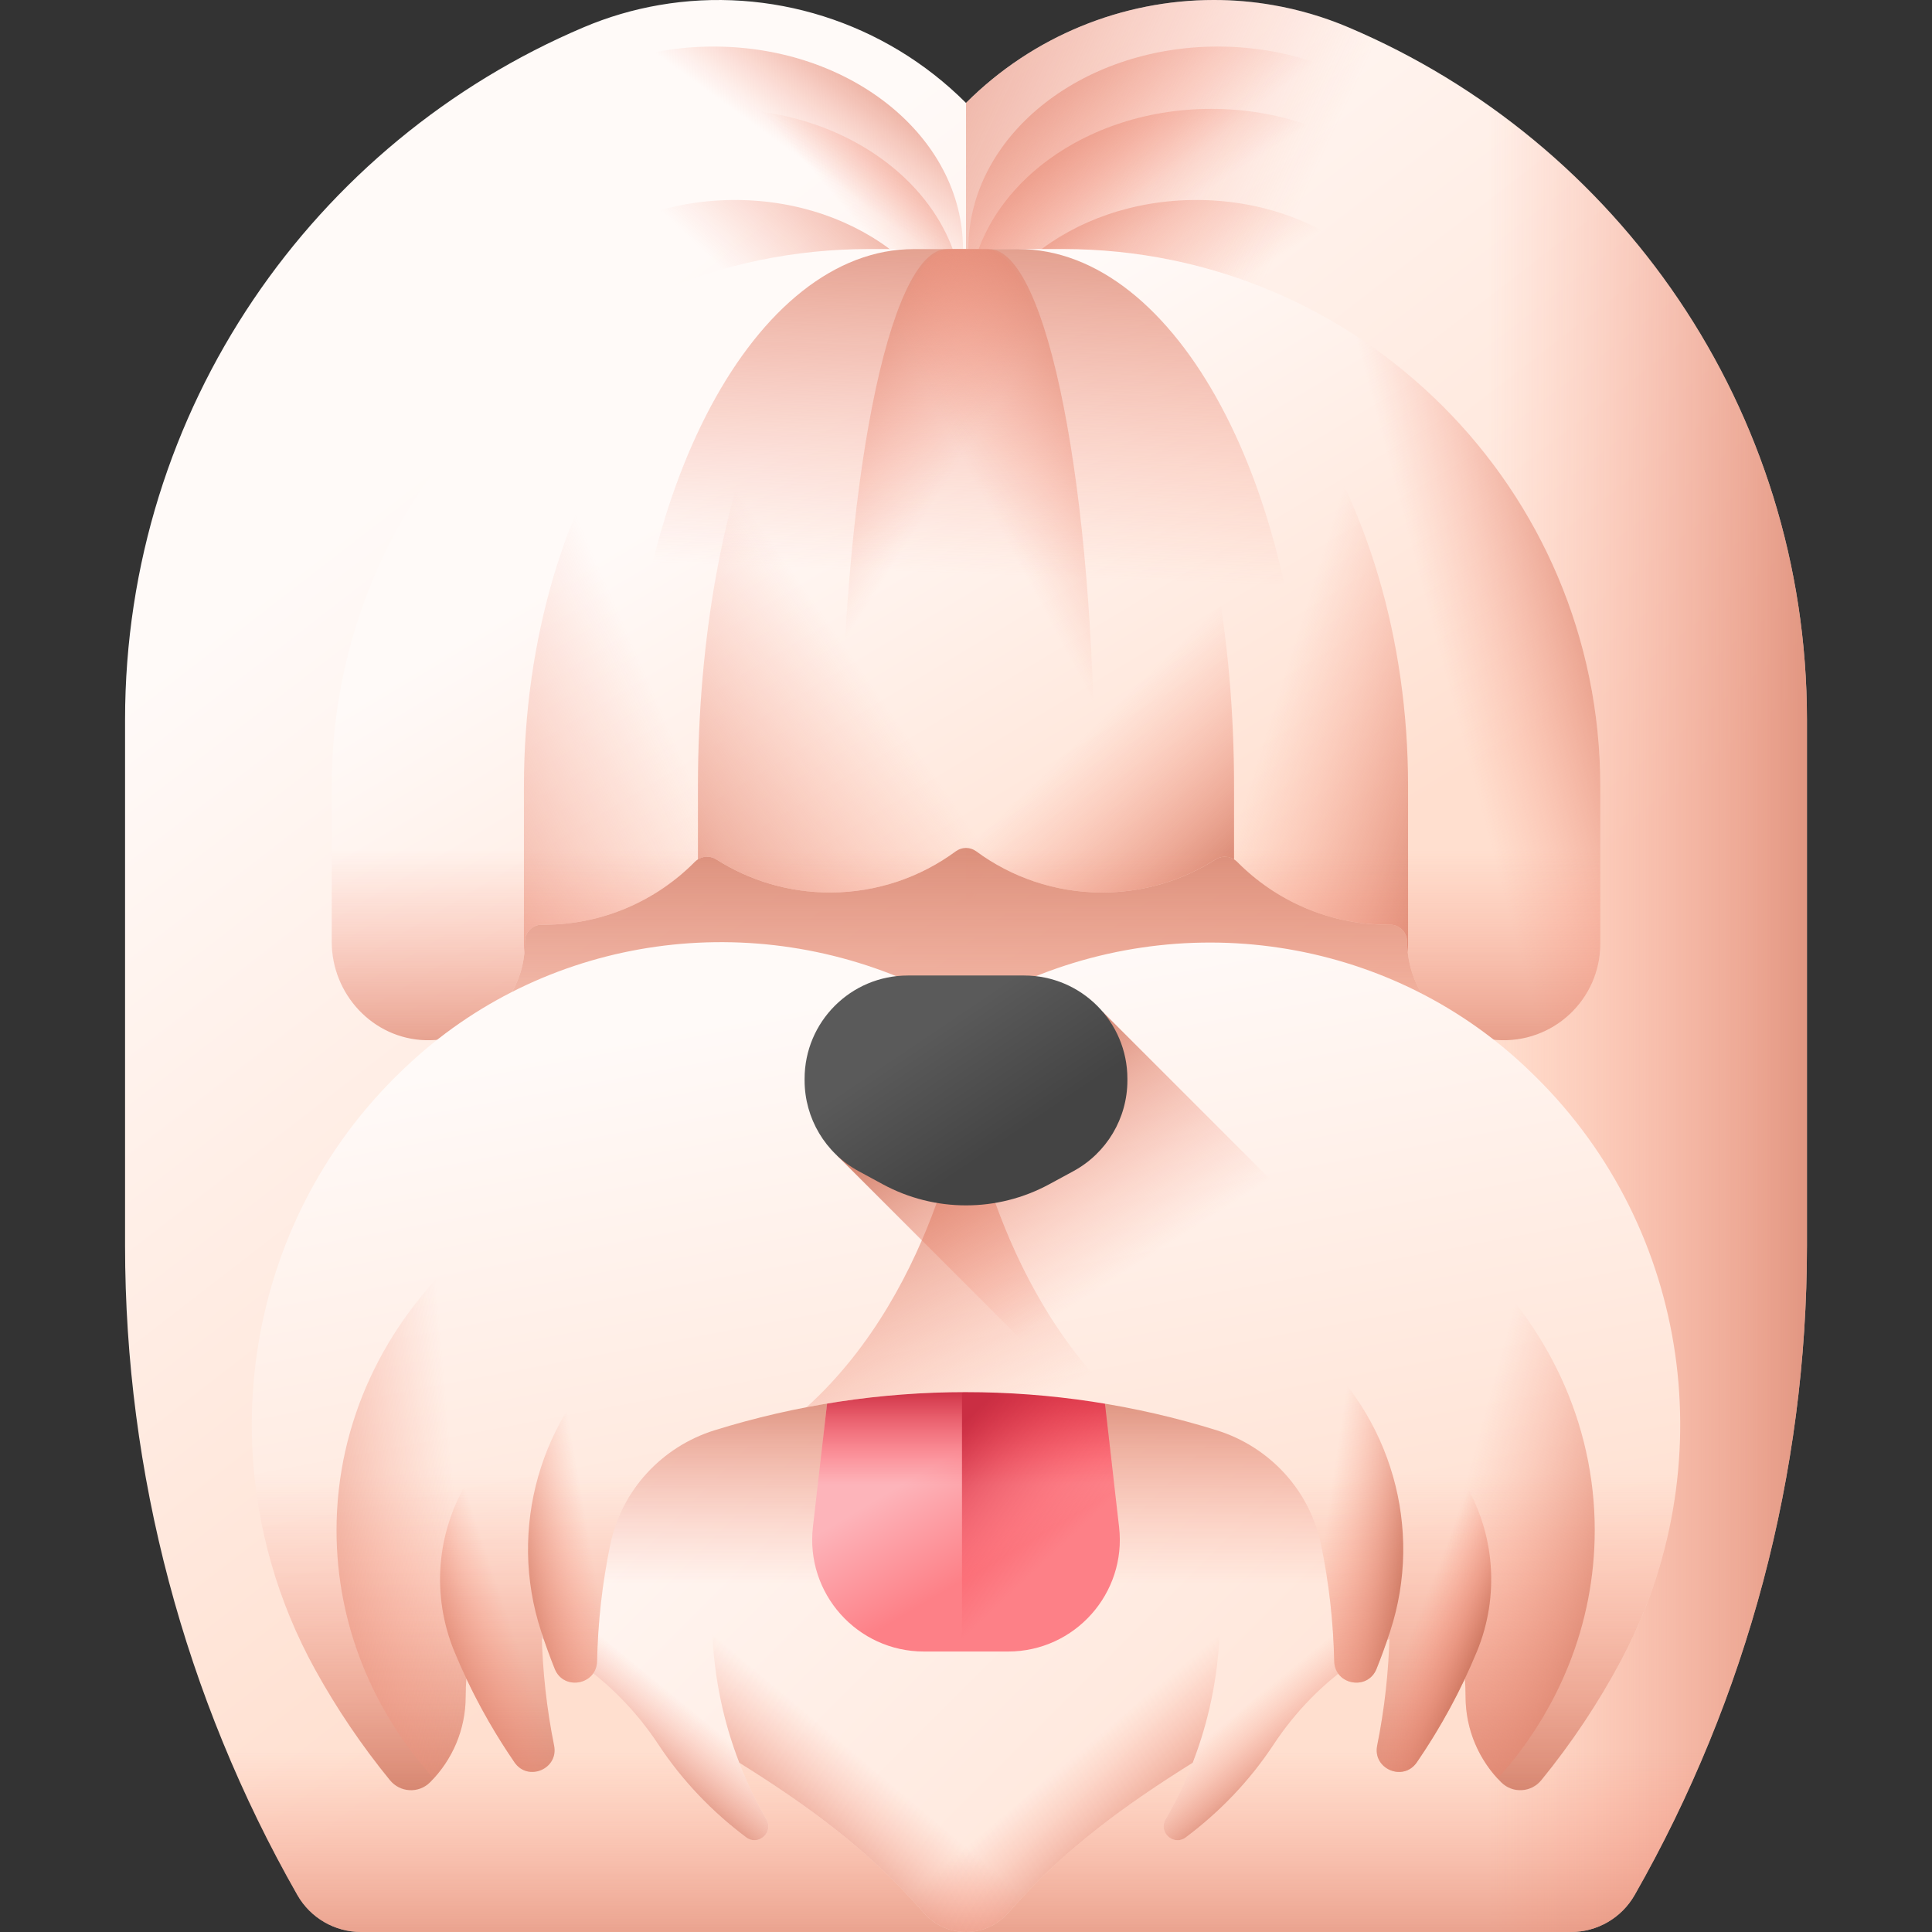 <svg id="Capa_1" enable-background="new 0 0 512 512" height="512" viewBox="0 0 512 512" width="512" xmlns="http://www.w3.org/2000/svg" xmlns:xlink="http://www.w3.org/1999/xlink"><rect x="0" y="0" width="512" height="512" fill="#333333" stroke="none"/><linearGradient id="lg1"><stop offset="0" stop-color="#fffaf8"/><stop offset="1" stop-color="#ffdfcf"/></linearGradient><linearGradient id="SVGID_1_" gradientUnits="userSpaceOnUse" x1="124.707" x2="293.174" xlink:href="#lg1" y1="113.256" y2="331.153"/><linearGradient id="lg2"><stop offset="0" stop-color="#f89580" stop-opacity="0"/><stop offset=".26" stop-color="#f2917c" stop-opacity=".261"/><stop offset=".595" stop-color="#e2856f" stop-opacity=".597"/><stop offset=".971" stop-color="#c8725b" stop-opacity=".974"/><stop offset=".997" stop-color="#c5715a"/></linearGradient><linearGradient id="SVGID_00000096038875821071884880000016084908201069566380_" gradientUnits="userSpaceOnUse" x1="258.999" x2="108.227" xlink:href="#lg2" y1="237.231" y2="166.657"/><linearGradient id="SVGID_00000150070393662274183130000006255499154736738439_" gradientUnits="userSpaceOnUse" x1="394.347" x2="507.713" xlink:href="#lg2" y1="256" y2="256"/><linearGradient id="SVGID_00000164505137701224496350000009232240040474058932_" gradientUnits="userSpaceOnUse" x1="256" x2="256" xlink:href="#lg2" y1="340.03" y2="197.224"/><linearGradient id="SVGID_00000154413508270404660840000013609366614840277695_" gradientUnits="userSpaceOnUse" x1="256" x2="256" xlink:href="#lg2" y1="464.069" y2="538.13"/><linearGradient id="SVGID_00000040542882402914968250000009995793907036945038_" gradientUnits="userSpaceOnUse" x1="308.332" x2="267.936" xlink:href="#lg2" y1="47.041" y2="-6.187"/><linearGradient id="SVGID_00000068664621839327462490000006203782402779623589_" gradientUnits="userSpaceOnUse" x1="208.43" x2="233.618" xlink:href="#lg2" y1="39.382" y2="4.689"/><linearGradient id="SVGID_00000085231077986033297700000003199045999560720540_" gradientUnits="userSpaceOnUse" x1="306.717" x2="274.876" xlink:href="#lg2" y1="59.171" y2="10.22"/><linearGradient id="SVGID_00000033363616257677803330000003632568600787604145_" gradientUnits="userSpaceOnUse" x1="222.55" x2="256.293" xlink:href="#lg2" y1="53.873" y2="24.883"/><linearGradient id="SVGID_00000063631638239584524580000017442992361647719042_" gradientUnits="userSpaceOnUse" x1="307.847" x2="271.728" xlink:href="#lg2" y1="87.087" y2="28.156"/><linearGradient id="SVGID_00000008862515711296352490000011416672173273887389_" gradientUnits="userSpaceOnUse" x1="208.419" x2="254.518" xlink:href="#lg2" y1="87.897" y2="39.897"/><linearGradient id="SVGID_00000173845771145120348970000014538445456764991109_" gradientUnits="userSpaceOnUse" x1="201.152" x2="287.765" xlink:href="#lg1" y1="121.466" y2="265.822"/><linearGradient id="SVGID_00000177453458466504131410000013368494525488820140_" gradientUnits="userSpaceOnUse" x1="377.507" x2="433.824" xlink:href="#lg2" y1="158.028" y2="143.058"/><linearGradient id="SVGID_00000126285988356870559290000011802918561220873617_" gradientUnits="userSpaceOnUse" x1="184.46" x2="82.135" xlink:href="#lg2" y1="208.937" y2="253.705"/><linearGradient id="SVGID_00000127046263328952384570000004465760235272295599_" gradientUnits="userSpaceOnUse" x1="334.378" x2="397.824" xlink:href="#lg2" y1="197.796" y2="217.757"/><linearGradient id="SVGID_00000167366784217452844980000013352984492828508309_" gradientUnits="userSpaceOnUse" x1="258.504" x2="262.782" xlink:href="#lg2" y1="152.227" y2="32.94"/><linearGradient id="SVGID_00000171683735501262521250000012235628821653863581_" gradientUnits="userSpaceOnUse" x1="282.541" x2="325.788" xlink:href="#lg2" y1="199.35" y2="244.498"/><linearGradient id="SVGID_00000147184115711916664310000016014658365612119736_" gradientUnits="userSpaceOnUse" x1="231.385" x2="147.266" xlink:href="#lg2" y1="181.862" y2="240.317"/><linearGradient id="SVGID_00000170275895786403882410000016026926993179437499_" gradientUnits="userSpaceOnUse" x1="237.885" x2="184.419" xlink:href="#lg2" y1="148.017" y2="113.799"/><linearGradient id="SVGID_00000034800872456462419410000015113297497615294614_" gradientUnits="userSpaceOnUse" x1="270.761" x2="326.365" xlink:href="#lg2" y1="150.945" y2="121.004"/><linearGradient id="SVGID_00000173868459995508673220000001299624447353243525_" gradientUnits="userSpaceOnUse" x1="256" x2="256" xlink:href="#lg2" y1="225.057" y2="299.473"/><linearGradient id="SVGID_00000130639404435273686370000012452313988794886550_" gradientUnits="userSpaceOnUse" x1="186.073" x2="390.68" xlink:href="#lg1" y1="312.066" y2="516.673"/><linearGradient id="SVGID_00000146460913866578532350000016716492461624235705_" gradientUnits="userSpaceOnUse" x1="256" x2="256" xlink:href="#lg2" y1="419.753" y2="357.749"/><linearGradient id="SVGID_00000088105516385502162200000014416094421147964302_" gradientUnits="userSpaceOnUse" x1="395.959" x2="408.344" xlink:href="#lg2" y1="414.641" y2="422.21"/><linearGradient id="SVGID_00000101089226910459419280000004809426761501034122_" gradientUnits="userSpaceOnUse" x1="289.935" x2="314.189" xlink:href="#lg2" y1="460.876" y2="489.775"/><linearGradient id="SVGID_00000030465640065795608920000000056925278375990945_" gradientTransform="matrix(-1 0 0 1 -494.29 0)" gradientUnits="userSpaceOnUse" x1="-716.354" x2="-692.1" xlink:href="#lg2" y1="460.876" y2="489.775"/><linearGradient id="SVGID_00000062872440041299130370000003877311847022448816_" gradientUnits="userSpaceOnUse" x1="346.668" x2="362.149" xlink:href="#lg2" y1="438.471" y2="457.393"/><linearGradient id="SVGID_00000052820541028052501520000011833271263533346691_" gradientUnits="userSpaceOnUse" x1="121.479" x2="102.558" xlink:href="#lg2" y1="414.84" y2="439.782"/><linearGradient id="SVGID_00000167387332928486604160000015056876937577856940_" gradientTransform="matrix(-1 0 0 1 -271.355 0)" gradientUnits="userSpaceOnUse" x1="-436.687" x2="-421.205" xlink:href="#lg2" y1="438.471" y2="457.393"/><linearGradient id="SVGID_00000050654294399237005050000008198592248250871209_" gradientUnits="userSpaceOnUse" x1="256.198" x2="271.608" y1="383.132" y2="409.21"><stop offset="0" stop-color="#fdb4ba"/><stop offset="1" stop-color="#fd8087"/></linearGradient><linearGradient id="lg3"><stop offset="0" stop-color="#fd4755" stop-opacity="0"/><stop offset=".259" stop-color="#f74452" stop-opacity=".259"/><stop offset=".628" stop-color="#e43b4c" stop-opacity=".628"/><stop offset="1" stop-color="#ca2e43"/></linearGradient><linearGradient id="SVGID_00000129925305943642640920000010009411812630045851_" gradientUnits="userSpaceOnUse" x1="256" x2="256" xlink:href="#lg3" y1="393.495" y2="368.05"/><linearGradient id="SVGID_00000085952693082936076210000008587191497815997107_" gradientUnits="userSpaceOnUse" x1="287.705" x2="259.256" xlink:href="#lg3" y1="403.597" y2="373.37"/><linearGradient id="SVGID_00000111182029746138833860000005447865564675484334_" gradientUnits="userSpaceOnUse" x1="234.11" x2="269.673" xlink:href="#lg1" y1="261.665" y2="450.089"/><linearGradient id="SVGID_00000165947281245813570060000004197714977149477516_" gradientUnits="userSpaceOnUse" x1="255.999" x2="255.999" xlink:href="#lg2" y1="390.75" y2="489.078"/><linearGradient id="SVGID_00000039108192340856568380000002494031941707572150_" gradientUnits="userSpaceOnUse" x1="119.912" x2="53.15" xlink:href="#lg2" y1="390.014" y2="395.736"/><linearGradient id="SVGID_00000052089590291808445380000001727773710199307162_" gradientUnits="userSpaceOnUse" x1="387.306" x2="442.623" xlink:href="#lg2" y1="396.58" y2="411.84"/><linearGradient id="SVGID_00000148628009653191611000000008209795205572552854_" gradientUnits="userSpaceOnUse" x1="350.323" x2="375.121" xlink:href="#lg2" y1="410.315" y2="414.13"/><linearGradient id="SVGID_00000080891325060807561510000006147318662545648794_" gradientUnits="userSpaceOnUse" x1="157.279" x2="133.753" xlink:href="#lg2" y1="413.711" y2="417.844"/><linearGradient id="SVGID_00000013903384579865169610000009347428438796000187_" gradientUnits="userSpaceOnUse" x1="131.119" x2="107.593" xlink:href="#lg2" y1="417.807" y2="425.755"/><linearGradient id="SVGID_00000089536461701722257540000005070098922351056040_" gradientUnits="userSpaceOnUse" x1="379.634" x2="398.073" xlink:href="#lg2" y1="418.452" y2="425.764"/><linearGradient id="SVGID_00000052090504483322682910000001470000344101290154_" gradientUnits="userSpaceOnUse" x1="259.802" x2="219.671" xlink:href="#lg2" y1="379.254" y2="301.5"/><linearGradient id="SVGID_00000134943623583685066960000010887815050390740885_" gradientUnits="userSpaceOnUse" x1="310.529" x2="271.559" xlink:href="#lg2" y1="329.33" y2="268.499"/><linearGradient id="SVGID_00000178169650627626570970000005992614303803163019_" gradientUnits="userSpaceOnUse" x1="247.116" x2="266.884" y1="272.902" y2="302.264"><stop offset="0" stop-color="#5a5a5a"/><stop offset="1" stop-color="#444"/></linearGradient><g><path d="m478.86 190.77v139.316c0 60.365-15.739 119.687-45.665 172.112-3.46 6.061-9.903 9.802-16.882 9.802h-320.626c-6.979 0-13.422-3.741-16.882-9.802-29.926-52.425-45.665-111.747-45.665-172.112v-139.316c0-82.46 50.08-153.22 121.49-183.52 6.52-2.77 13.25-4.73 20.03-5.9 29.25-5.08 59.74 4.33 81.34 25.93 17.76-17.76 41.54-27.28 65.69-27.28 5.22 0 10.45.44 15.65 1.35 6.78 1.17 13.51 3.13 20.03 5.9 71.41 30.3 121.49 101.06 121.49 183.52z" fill="url(#SVGID_1_)"/><path d="m416.313 512c6.979 0 13.422-3.741 16.882-9.802 29.925-52.425 45.665-111.747 45.665-172.112v-139.316c0-82.46-50.08-153.22-121.49-183.52-6.52-2.77-13.25-4.73-20.03-5.9-5.2-.91-10.43-1.35-15.65-1.35-24.15 0-47.93 9.52-65.69 27.28v484.72z" fill="url(#SVGID_00000096038875821071884880000016084908201069566380_)"/><path d="m416.313 512c6.979 0 13.422-3.741 16.882-9.802 29.925-52.425 45.665-111.747 45.665-172.112v-139.316c0-82.46-50.08-153.22-121.49-183.52-6.52-2.77-13.25-4.73-20.03-5.9-5.2-.91-10.43-1.35-15.65-1.35-24.15 0-47.93 9.52-65.69 27.28v484.72z" fill="url(#SVGID_00000150070393662274183130000006255499154736738439_)"/><path d="m128.989 202.446h254.022v99.604h-254.022z" fill="url(#SVGID_00000164505137701224496350000009232240040474058932_)"/><path d="m33.14 302.05v28.037c0 60.365 15.739 119.687 45.665 172.112 3.46 6.061 9.903 9.802 16.882 9.802h320.627c6.979 0 13.422-3.741 16.882-9.802 29.925-52.425 45.665-111.747 45.665-172.112v-28.037z" fill="url(#SVGID_00000154413508270404660840000013609366614840277695_)"/><g><g><ellipse cx="322.72" cy="66" fill="url(#SVGID_00000040542882402914968250000009995793907036945038_)" rx="66.094" ry="53.661"/><ellipse cx="189.104" cy="66" fill="url(#SVGID_00000068664621839327462490000006203782402779623589_)" rx="66.094" ry="53.661"/></g><g><ellipse cx="321.004" cy="81.134" fill="url(#SVGID_00000085231077986033297700000003199045999560720540_)" rx="64.397" ry="52.282"/><ellipse cx="190.82" cy="81.134" fill="url(#SVGID_00000033363616257677803330000003632568600787604145_)" rx="64.397" ry="52.282"/></g><g><ellipse cx="317.053" cy="102.107" fill="url(#SVGID_00000063631638239584524580000017442992361647719042_)" rx="60.488" ry="49.109"/><ellipse cx="194.771" cy="102.107" fill="url(#SVGID_00000008862515711296352490000011416672173273887389_)" rx="60.488" ry="49.109"/></g></g><g><path d="m87.909 208.358v41.194c0 13.943 10.932 25.73 24.87 26.112 14.461.396 26.308-11.208 26.308-25.579v-.532c0-2.521 2.065-4.531 4.586-4.505.173.002.346.003.519.003 15.618 0 29.74-6.37 39.935-16.644 1.53-1.542 3.893-1.804 5.726-.639 8.713 5.537 19.047 8.749 30.135 8.749 12.464 0 23.979-4.055 33.305-10.914 1.617-1.19 3.796-1.19 5.413 0 9.326 6.859 20.841 10.914 33.305 10.914 11.088 0 21.422-3.212 30.135-8.749 1.833-1.165 4.196-.902 5.726.639 10.195 10.274 24.317 16.644 39.935 16.644.173 0 .346-.001.519-.003 2.521-.026 4.586 1.983 4.586 4.505 0 13.498 10.241 25.09 23.705 26.054 14.985 1.073 27.474-10.766 27.474-25.522v-41.726c0-78.623-63.735-142.359-142.357-142.359h-51.468c-78.622 0-142.357 63.736-142.357 142.358z" fill="url(#SVGID_00000173845771145120348970000014538445456764991109_)"/><path d="m281.734 66h-24.961v158.78c.682.118 1.346.389 1.934.821 9.326 6.859 20.841 10.914 33.305 10.914 11.088 0 21.422-3.212 30.135-8.749 1.833-1.165 4.196-.902 5.726.639 10.195 10.274 24.317 16.644 39.935 16.644.173 0 .346-.001.519-.003 2.521-.026 4.586 1.983 4.586 4.505 0 13.498 10.241 25.09 23.705 26.054 14.984 1.073 27.474-10.766 27.474-25.522v-41.726c-.001-78.621-63.736-142.357-142.358-142.357z" fill="url(#SVGID_00000177453458466504131410000013368494525488820140_)"/><path d="m138.849 208.358v41.194c0 .999.044 1.986.12 2.96.075-.799.119-1.608.119-2.428v-.532c0-2.521 2.065-4.531 4.586-4.505.173.002.346.003.519.003 15.618 0 29.74-6.37 39.935-16.644 1.53-1.542 3.893-1.804 5.726-.639 8.713 5.537 19.047 8.749 30.135 8.749 12.464 0 23.979-4.055 33.305-10.914 1.617-1.19 3.796-1.19 5.413 0 9.326 6.859 20.841 10.914 33.305 10.914 11.088 0 21.422-3.212 30.135-8.749 1.833-1.165 4.196-.902 5.726.639 10.195 10.274 24.317 16.644 39.935 16.644.173 0 .346-.001.519-.003 2.521-.026 4.586 1.983 4.586 4.505 0 .965.058 1.919.16 2.862.048-.768.078-1.543.078-2.329v-41.726c0-78.623-44.42-142.359-99.216-142.359h-35.87c-54.796 0-99.216 63.736-99.216 142.358z" fill="url(#SVGID_00000126285988356870559290000011802918561220873617_)"/><path d="m138.849 208.358v41.194c0 .999.044 1.986.12 2.96.075-.799.119-1.608.119-2.428v-.532c0-2.521 2.065-4.531 4.586-4.505.173.002.346.003.519.003 15.618 0 29.74-6.37 39.935-16.644 1.53-1.542 3.893-1.804 5.726-.639 8.713 5.537 19.047 8.749 30.135 8.749 12.464 0 23.979-4.055 33.305-10.914 1.617-1.19 3.796-1.19 5.413 0 9.326 6.859 20.841 10.914 33.305 10.914 11.088 0 21.422-3.212 30.135-8.749 1.833-1.165 4.196-.902 5.726.639 10.195 10.274 24.317 16.644 39.935 16.644.173 0 .346-.001.519-.003 2.521-.026 4.586 1.983 4.586 4.505 0 .965.058 1.919.16 2.862.048-.768.078-1.543.078-2.329v-41.726c0-78.623-44.42-142.359-99.216-142.359h-35.87c-54.796 0-99.216 63.736-99.216 142.358z" fill="url(#SVGID_00000127046263328952384570000004465760235272295599_)"/><path d="m166.066 208.358v32.273c6.807-2.879 12.932-7.056 18.061-12.225 1.53-1.542 3.893-1.804 5.726-.639 8.713 5.537 19.047 8.749 30.135 8.749 12.464 0 23.979-4.055 33.305-10.914 1.617-1.19 3.796-1.19 5.413 0 9.326 6.859 20.841 10.914 33.305 10.914 11.088 0 21.422-3.212 30.135-8.749 1.833-1.165 4.196-.902 5.726.639 5.129 5.169 11.254 9.347 18.061 12.225v-32.273c0-78.622-34.1-142.358-76.166-142.358h-27.537c-42.063 0-76.164 63.736-76.164 142.358z" fill="url(#SVGID_00000167366784217452844980000013352984492828508309_)"/><path d="m184.962 208.358v19.397c1.475-.925 3.364-.959 4.891.011 8.713 5.537 19.047 8.749 30.135 8.749 12.464 0 23.979-4.055 33.305-10.914 1.617-1.19 3.796-1.19 5.413 0 9.326 6.859 20.841 10.914 33.305 10.914 11.088 0 21.422-3.212 30.135-8.749 1.527-.971 3.416-.937 4.891-.011v-19.398c.001-78.621-26.935-142.357-60.162-142.357h-21.751c-33.226 0-60.162 63.736-60.162 142.358z" fill="url(#SVGID_00000171683735501262521250000012235628821653863581_)"/><path d="m184.962 208.358v19.397c1.475-.925 3.364-.959 4.891.011 8.713 5.537 19.047 8.749 30.135 8.749 12.464 0 23.979-4.055 33.305-10.914 1.617-1.19 3.796-1.19 5.413 0 9.326 6.859 20.841 10.914 33.305 10.914 11.088 0 21.422-3.212 30.135-8.749 1.527-.971 3.416-.937 4.891-.011v-19.398c.001-78.621-26.935-142.357-60.162-142.357h-21.751c-33.226 0-60.162 63.736-60.162 142.358z" fill="url(#SVGID_00000147184115711916664310000016014658365612119736_)"/><path d="m222.921 208.358v28.074c11.335-.583 21.783-4.513 30.373-10.83 1.617-1.19 3.796-1.19 5.413 0 8.589 6.317 19.038 10.247 30.373 10.83v-28.074c-.001-78.622-12.544-142.358-28.016-142.358h-10.128c-15.472 0-28.015 63.736-28.015 142.358z" fill="url(#SVGID_00000170275895786403882410000016026926993179437499_)"/><path d="m223.921 208.358v28.074c11.335-.583 21.783-4.513 30.373-10.83 1.617-1.19 3.796-1.19 5.413 0 8.589 6.317 19.038 10.247 30.373 10.83v-28.074c-.001-78.622-12.544-142.358-28.016-142.358h-10.128c-15.472 0-28.015 63.736-28.015 142.358z" fill="url(#SVGID_00000034800872456462419410000015113297497615294614_)"/><path d="m87.909 208.358v41.194c0 13.943 10.932 25.73 24.87 26.112 14.461.396 26.308-11.208 26.308-25.579v-.532c0-2.521 2.065-4.531 4.586-4.505.173.002.346.003.519.003 15.618 0 29.74-6.37 39.935-16.644 1.53-1.542 3.893-1.804 5.726-.639 8.713 5.537 19.047 8.749 30.135 8.749 12.464 0 23.979-4.055 33.305-10.914 1.617-1.19 3.796-1.19 5.413 0 9.326 6.859 20.841 10.914 33.305 10.914 11.088 0 21.422-3.212 30.135-8.749 1.833-1.165 4.196-.902 5.726.639 10.195 10.274 24.317 16.644 39.935 16.644.173 0 .346-.001.519-.003 2.521-.026 4.586 1.983 4.586 4.505 0 13.498 10.241 25.09 23.705 26.054 14.984 1.073 27.474-10.766 27.474-25.522v-41.726c0-20.27-4.246-39.545-11.881-56.998h-312.42c-7.636 17.452-11.881 36.727-11.881 56.997z" fill="url(#SVGID_00000173868459995508673220000001299624447353243525_)"/></g><g><g><path d="m435.98 355.025c-1.49 7.07-3.76 13.92-6.74 20.45-3.3 7.25-5.58 14.93-6.34 22.85-1.07 11.14-4.11 22.04-8.89 32.27-1.68 3.59-7.1 2.25-6.97-1.72.14-3.9.05-7.83-.25-11.78-6.43 10.35-14.82 19.39-24.64 26.74-3.18 2.38-7.34-1.35-5.35-4.78 2.7-4.65 5.06-9.55 7.06-14.65-8.21 5.08-16.37 10.24-24.35 15.62-.05.04-.1.07-.15.11-8.72 5.87-16.09 13.47-21.88 22.24-6.22 9.44-14.11 17.72-23.24 24.55-3.18 2.38-7.35-1.32-5.36-4.76 2.77-4.76 5.18-9.78 7.21-15.03-17.51 10.97-33.78 22.53-48.92 39.81-5.91 6.74-16.43 6.74-22.34 0-15.14-17.28-31.41-28.84-48.92-39.81 2.03 5.25 4.44 10.27 7.21 15.03 1.99 3.44-2.18 7.14-5.36 4.76-9.13-6.83-17.02-15.11-23.24-24.55-5.79-8.77-13.16-16.37-21.88-22.24-.05-.04-.1-.07-.15-.11-7.98-5.39-16.14-10.54-24.35-15.62 2 5.1 4.36 10 7.06 14.65 1.99 3.43-2.17 7.16-5.35 4.78-9.82-7.35-18.21-16.39-24.64-26.74-.3 3.95-.39 7.88-.25 11.78.13 3.97-5.29 5.32-6.97 1.72-4.78-10.23-7.82-21.13-8.89-32.27-.76-7.92-3.04-15.6-6.34-22.85-2.98-6.53-5.25-13.38-6.74-20.45z" fill="url(#SVGID_00000130639404435273686370000012452313988794886550_)"/><path d="m435.98 355.025c-1.49 7.07-3.76 13.92-6.74 20.45-3.3 7.25-5.58 14.93-6.34 22.85-1.07 11.14-4.11 22.04-8.89 32.27-1.68 3.59-7.1 2.25-6.97-1.72.14-3.9.05-7.83-.25-11.78-6.43 10.35-14.82 19.39-24.64 26.74-3.18 2.38-7.34-1.35-5.35-4.78 2.7-4.65 5.06-9.55 7.06-14.65-8.21 5.08-16.37 10.24-24.35 15.62-.05.04-.1.07-.15.11-8.72 5.87-16.09 13.47-21.88 22.24-6.22 9.44-14.11 17.72-23.24 24.55-3.18 2.38-7.35-1.32-5.36-4.76 2.77-4.76 5.18-9.78 7.21-15.03-17.51 10.97-33.78 22.53-48.92 39.81-5.91 6.74-16.43 6.74-22.34 0-15.14-17.28-31.41-28.84-48.92-39.81 2.03 5.25 4.44 10.27 7.21 15.03 1.99 3.44-2.18 7.14-5.36 4.76-9.13-6.83-17.02-15.11-23.24-24.55-5.79-8.77-13.16-16.37-21.88-22.24-.05-.04-.1-.07-.15-.11-7.98-5.39-16.14-10.54-24.35-15.62 2 5.1 4.36 10 7.06 14.65 1.99 3.43-2.17 7.16-5.35 4.78-9.82-7.35-18.21-16.39-24.64-26.74-.3 3.95-.39 7.88-.25 11.78.13 3.97-5.29 5.32-6.97 1.72-4.78-10.23-7.82-21.13-8.89-32.27-.76-7.92-3.04-15.6-6.34-22.85-2.98-6.53-5.25-13.38-6.74-20.45z" fill="url(#SVGID_00000146460913866578532350000016716492461624235705_)"/><path d="m406.795 417.095c-6.428 10.345-14.825 19.386-24.649 26.741-3.178 2.382-7.355-1.325-5.357-4.756 8.426-14.521 13.645-31.461 14.362-49.797l.543-13.971c.036-.97.065-1.933.087-2.896l1.839.463 2.606 5.364c6.146 12.654 9.57 25.836 10.569 38.852z" fill="url(#SVGID_00000088105516385502162200000014416094421147964302_)"/><g><path d="m230.374 492.331c4.93 4.421 9.748 9.241 14.458 14.615 5.905 6.737 16.43 6.737 22.335 0 15.147-17.282 31.41-28.839 48.917-39.807 4.156-10.75 6.677-22.438 7.158-34.762l.159-34.045h-93.028v93.999z" fill="url(#SVGID_00000101089226910459419280000004809426761501034122_)"/></g><g><path d="m281.625 492.331c-4.93 4.421-9.748 9.241-14.458 14.615-5.905 6.737-16.43 6.737-22.335 0-15.147-17.282-31.41-28.839-48.917-39.807-4.156-10.75-6.677-22.438-7.158-34.762l-.159-34.045h93.028v93.999z" fill="url(#SVGID_00000030465640065795608920000000056925278375990945_)"/></g><path d="m323.402 398.331-.159 34.045c-.485 12.321-3.004 24.012-7.159 34.762-2.027 5.248-4.438 10.272-7.203 15.028-1.991 3.439 2.179 7.145 5.357 4.763 9.128-6.834 17.019-15.115 23.244-24.555 5.791-8.766 13.16-16.367 21.876-22.245.051-.029.101-.065.152-.101 7.977-5.386 16.135-10.54 24.344-15.628 3.201-8.185 5.452-16.919 6.566-26.068h-67.018z" fill="url(#SVGID_00000062872440041299130370000003877311847022448816_)"/><g><path d="m105.204 417.095c6.428 10.345 14.825 19.386 24.649 26.741 3.178 2.382 7.355-1.325 5.357-4.756-8.426-14.521-13.645-31.461-14.362-49.797l-.543-13.971c-.036-.97-.065-1.933-.087-2.896l-1.839.463-2.606 5.364c-6.146 12.654-9.57 25.836-10.569 38.852z" fill="url(#SVGID_00000052820541028052501520000011833271263533346691_)"/><path d="m188.597 398.331.159 34.045c.485 12.321 3.004 24.012 7.159 34.762 2.027 5.248 4.438 10.272 7.203 15.028 1.991 3.439-2.179 7.145-5.357 4.763-9.128-6.834-17.019-15.115-23.244-24.555-5.791-8.766-13.16-16.367-21.876-22.245-.051-.029-.101-.065-.152-.101-7.977-5.386-16.135-10.54-24.344-15.628-3.201-8.185-5.452-16.919-6.567-26.068h67.019z" fill="url(#SVGID_00000167387332928486604160000015056876937577856940_)"/></g></g><g><path d="m267.144 437.671h-22.287c-17.694 0-31.44-15.413-29.425-32.991l7.905-68.95h65.326l7.905 68.95c2.016 17.579-11.731 32.991-29.424 32.991z" fill="url(#SVGID_00000050654294399237005050000008198592248250871209_)"/><path d="m267.144 437.671h-22.287c-17.694 0-31.44-15.413-29.425-32.991l7.905-68.95h65.326l7.905 68.95c2.016 17.579-11.731 32.991-29.424 32.991z" fill="url(#SVGID_00000129925305943642640920000010009411812630045851_)"/><path d="m288.663 335.73h-33.723v101.942h12.203c17.694 0 31.44-15.413 29.425-32.991z" fill="url(#SVGID_00000085952693082936076210000008587191497815997107_)"/></g><g><path d="m429.59 440.062c-6.02 11.27-13.11 21.88-21.12 31.71-2.68 3.29-7.6 3.57-10.62.59l-.05-.06c-5.81-5.82-9.41-13.86-9.41-22.73 0-1.58-.07-3.15-.18-4.71-3.63 7.69-7.9 15.1-12.74 22.17-3.58 5.21-11.77 1.76-10.51-4.43 1.95-9.7 3.07-19.66 3.29-29.79-1.06 3.18-2.2 6.33-3.46 9.45-2.35 5.87-11.1 4.28-11.22-2.04-.21-10.26-1.35-20.61-3.49-30.91-2.97-14.34-13.61-25.88-27.58-30.25-.01-.01-.01-.01-.01-.01-43.37-13.5-89.81-13.5-133.17 0h-.01c-13.97 4.38-24.61 15.92-27.58 30.26-2.14 10.3-3.29 20.65-3.49 30.91-.12 6.32-8.87 7.91-11.23 2.04-1.25-3.12-2.4-6.27-3.45-9.45.22 10.13 1.34 20.09 3.29 29.79 1.26 6.19-6.94 9.64-10.51 4.43-4.85-7.07-9.12-14.49-12.75-22.18-.11 1.56-.18 3.13-.18 4.72 0 8.87-3.59 16.91-9.41 22.73l-.05.06c-3.01 2.98-7.93 2.7-10.61-.59-7.46-9.13-14.1-18.95-19.84-29.34-28.91-52.38-20.01-117.71 23.29-158.99.785-.748 1.579-1.489 2.38-2.22 36.784-33.607 90.601-40.852 135.549-19.355l11.281 5.395 11.114-5.316c45.643-21.832 100.258-13.891 137.119 20.768.923.868 1.836 1.748 2.738 2.638 41.159 40.64 49.869 103.69 22.619 154.71z" fill="url(#SVGID_00000111182029746138833860000005447865564675484334_)"/><path d="m83.501 442.43c5.735 10.392 12.383 20.209 19.837 29.344 2.681 3.286 7.6 3.57 10.61.583l.056-.055c5.812-5.822 9.411-13.858 9.411-22.733 0-1.585.066-3.157.175-4.719 3.636 7.694 7.903 15.112 12.751 22.18 3.574 5.216 11.767 1.763 10.509-4.432-1.953-9.692-3.069-19.66-3.288-29.789 1.053 3.18 2.2 6.334 3.453 9.453 2.354 5.868 11.102 4.279 11.221-2.041.208-10.256 1.357-20.605 3.494-30.91 2.973-14.337 13.608-25.881 27.582-30.254.004-.001.006-.002.006-.002 43.363-13.507 89.807-13.507 133.169 0 0 0 .004.001.012.004 13.974 4.373 24.608 15.916 27.582 30.254 2.137 10.304 3.285 20.652 3.493 30.908.119 6.321 8.867 7.909 11.221 2.041 1.253-3.119 2.4-6.273 3.453-9.453-.219 10.13-1.335 20.097-3.288 29.789-1.258 6.195 6.935 9.648 10.509 4.432 4.845-7.065 9.111-14.479 12.746-22.169.108 1.559.174 3.128.174 4.709 0 8.876 3.598 16.911 9.411 22.733l.056.055c3.012 2.986 7.931 2.7 10.612-.586 8.016-9.824 15.101-20.439 21.12-31.708 18.969-35.515 20.51-76.858 5.816-112.415h-358.853c-14.942 36.32-12.998 78.636 6.95 114.781z" fill="url(#SVGID_00000165947281245813570060000004197714977149477516_)"/><g><path d="m309.741 375.498c-14.017-42.504-57.002-73.448-107.864-73.448-62.238 0-112.691 46.331-112.691 103.482 0 25 9.654 47.93 25.726 65.817 5.275-5.731 8.503-13.377 8.503-21.779 0-1.585.066-3.157.175-4.719 3.636 7.694 7.903 15.112 12.751 22.18 3.574 5.216 11.767 1.763 10.509-4.432-1.953-9.692-3.069-19.66-3.288-29.789 1.053 3.18 2.2 6.334 3.453 9.453 2.354 5.868 11.102 4.279 11.221-2.041.208-10.256 1.357-20.605 3.494-30.91 2.973-14.337 13.608-25.881 27.582-30.254.004-.001.006-.002.006-.002 39.14-12.194 80.792-13.377 120.423-3.558z" fill="url(#SVGID_00000039108192340856568380000002494031941707572150_)"/></g><path d="m422.622 405.532c0-57.152-50.454-103.482-112.691-103.482-50.861 0-93.846 30.944-107.864 73.447 39.629-9.817 81.278-8.634 120.418 3.558 0 0 .004.001.012.004 13.974 4.373 24.608 15.916 27.582 30.254 2.137 10.304 3.285 20.652 3.493 30.908.119 6.321 8.867 7.909 11.221 2.041 1.253-3.119 2.4-6.273 3.453-9.453-.219 10.13-1.335 20.097-3.288 29.789-1.258 6.195 6.935 9.648 10.509 4.432 4.845-7.065 9.111-14.479 12.746-22.169.108 1.559.174 3.128.174 4.709 0 8.404 3.229 16.051 8.506 21.782 16.074-17.888 25.729-40.818 25.729-65.82z" fill="url(#SVGID_00000052089590291808445380000001727773710199307162_)"/><path d="m366.738 437.148c.521-1.44 1.027-2.884 1.508-4.335.051-.154.102-.308.152-.462 8.92-27.197.304-57.126-21.473-75.699-.245-.209-.49-.418-.735-.626-15.068-12.806-34.222-19.792-53.997-19.792h-72.579c-19.775 0-38.929 6.986-53.997 19.792-.245.208-.49.417-.735.626-21.777 18.573-30.393 48.502-21.473 75.698.05.153.101.306.151.459.482 1.454.989 2.901 1.511 4.344.087.238.172.477.259.715.54 1.471 1.098 2.938 1.683 4.395 2.354 5.868 11.102 4.279 11.221-2.041.209-10.269 1.36-20.632 3.502-30.949 2.975-14.328 13.604-25.857 27.573-30.214l.006-.002c43.285-13.502 89.653-13.525 132.952-.068l.23.071c13.963 4.34 24.588 15.855 27.564 30.171 2.148 10.331 3.302 20.708 3.511 30.991.119 6.321 8.867 7.909 11.221 2.041.585-1.456 1.142-2.922 1.682-4.392.09-.242.176-.482.263-.723z" fill="url(#SVGID_00000148628009653191611000000008209795205572552854_)"/><path d="m366.738 437.148c.521-1.44 1.027-2.884 1.508-4.335.051-.154.102-.308.152-.462 8.92-27.197.304-57.126-21.473-75.699-.245-.209-.49-.418-.735-.626-15.068-12.806-34.222-19.792-53.997-19.792h-72.579c-19.775 0-38.929 6.986-53.997 19.792-.245.208-.49.417-.735.626-21.777 18.573-30.393 48.502-21.473 75.698.05.153.101.306.151.459.482 1.454.989 2.901 1.511 4.344.087.238.172.477.259.715.54 1.471 1.098 2.938 1.683 4.395 2.354 5.868 11.102 4.279 11.221-2.041.209-10.269 1.36-20.632 3.502-30.949 2.975-14.328 13.604-25.857 27.573-30.214l.006-.002c43.285-13.502 89.653-13.525 132.952-.068l.23.071c13.963 4.34 24.588 15.855 27.564 30.171 2.148 10.331 3.302 20.708 3.511 30.991.119 6.321 8.867 7.909 11.221 2.041.585-1.456 1.142-2.922 1.682-4.392.09-.242.176-.482.263-.723z" fill="url(#SVGID_00000080891325060807561510000006147318662545648794_)"/><path d="m123.83 392.726c-8.23 13.567-9.472 30.264-3.421 44.933 4.24 10.28 9.589 20.124 15.931 29.37 3.574 5.216 11.767 1.763 10.509-4.432-5.28-26.203-4.488-54.413 3.808-82.426l6.325-21.343c.441-1.481.89-2.948 1.35-4.41l-3.009-.242-6.672 6.755c-9.733 9.856-17.999 20.549-24.821 31.795z" fill="url(#SVGID_00000013903384579865169610000009347428438796000187_)"/><path d="m387.978 392.726c8.23 13.567 9.472 30.264 3.421 44.933-4.24 10.28-9.589 20.124-15.931 29.37-3.574 5.216-11.767 1.763-10.509-4.432 5.28-26.203 4.488-54.413-3.808-82.426l-6.325-21.343c-.441-1.481-.89-2.948-1.349-4.41l3.009-.242 6.672 6.755c9.732 9.856 17.998 20.549 24.82 31.795z" fill="url(#SVGID_00000089536461701722257540000005070098922351056040_)"/></g><path d="m256 288.978s-6.775 51.867-42.253 83.954c27.931-5.353 56.632-5.335 84.562.05-35.527-32.084-42.309-84.004-42.309-84.004z" fill="url(#SVGID_00000052090504483322682910000001470000344101290154_)"/><path d="m439.684 415.581-147.535-147.535-70.316 38.19 64.82 64.82c12.089 1.675 24.076 4.335 35.836 7.995 0 0 0 0 .01.01 13.97 4.37 24.61 15.91 27.58 30.25 2.14 10.3 3.28 20.65 3.49 30.91.12 6.32 8.87 7.91 11.22 2.04 1.26-3.12 2.4-6.27 3.46-9.45-.22 10.13-1.34 20.09-3.29 29.79-1.26 6.19 6.93 9.64 10.51 4.43 4.84-7.07 9.11-14.48 12.74-22.17.11 1.56.18 3.13.18 4.71 0 8.87 3.6 16.91 9.41 22.73l.05.06c3.02 2.98 7.94 2.7 10.62-.59 8.01-9.83 15.1-20.44 21.12-31.71 4.228-7.913 7.586-16.116 10.095-24.48z" fill="url(#SVGID_00000134943623583685066960000010887815050390740885_)"/><path d="m278.071 313.835 6.386-3.465c8.822-4.787 14.316-14.019 14.316-24.056v-.427c0-15.115-12.254-27.369-27.369-27.369h-30.809c-15.115 0-27.369 12.254-27.369 27.369v.427c0 10.037 5.494 19.269 14.316 24.056l6.386 3.465c13.767 7.469 30.377 7.469 44.143 0z" fill="url(#SVGID_00000178169650627626570970000005992614303803163019_)"/></g></g></svg>